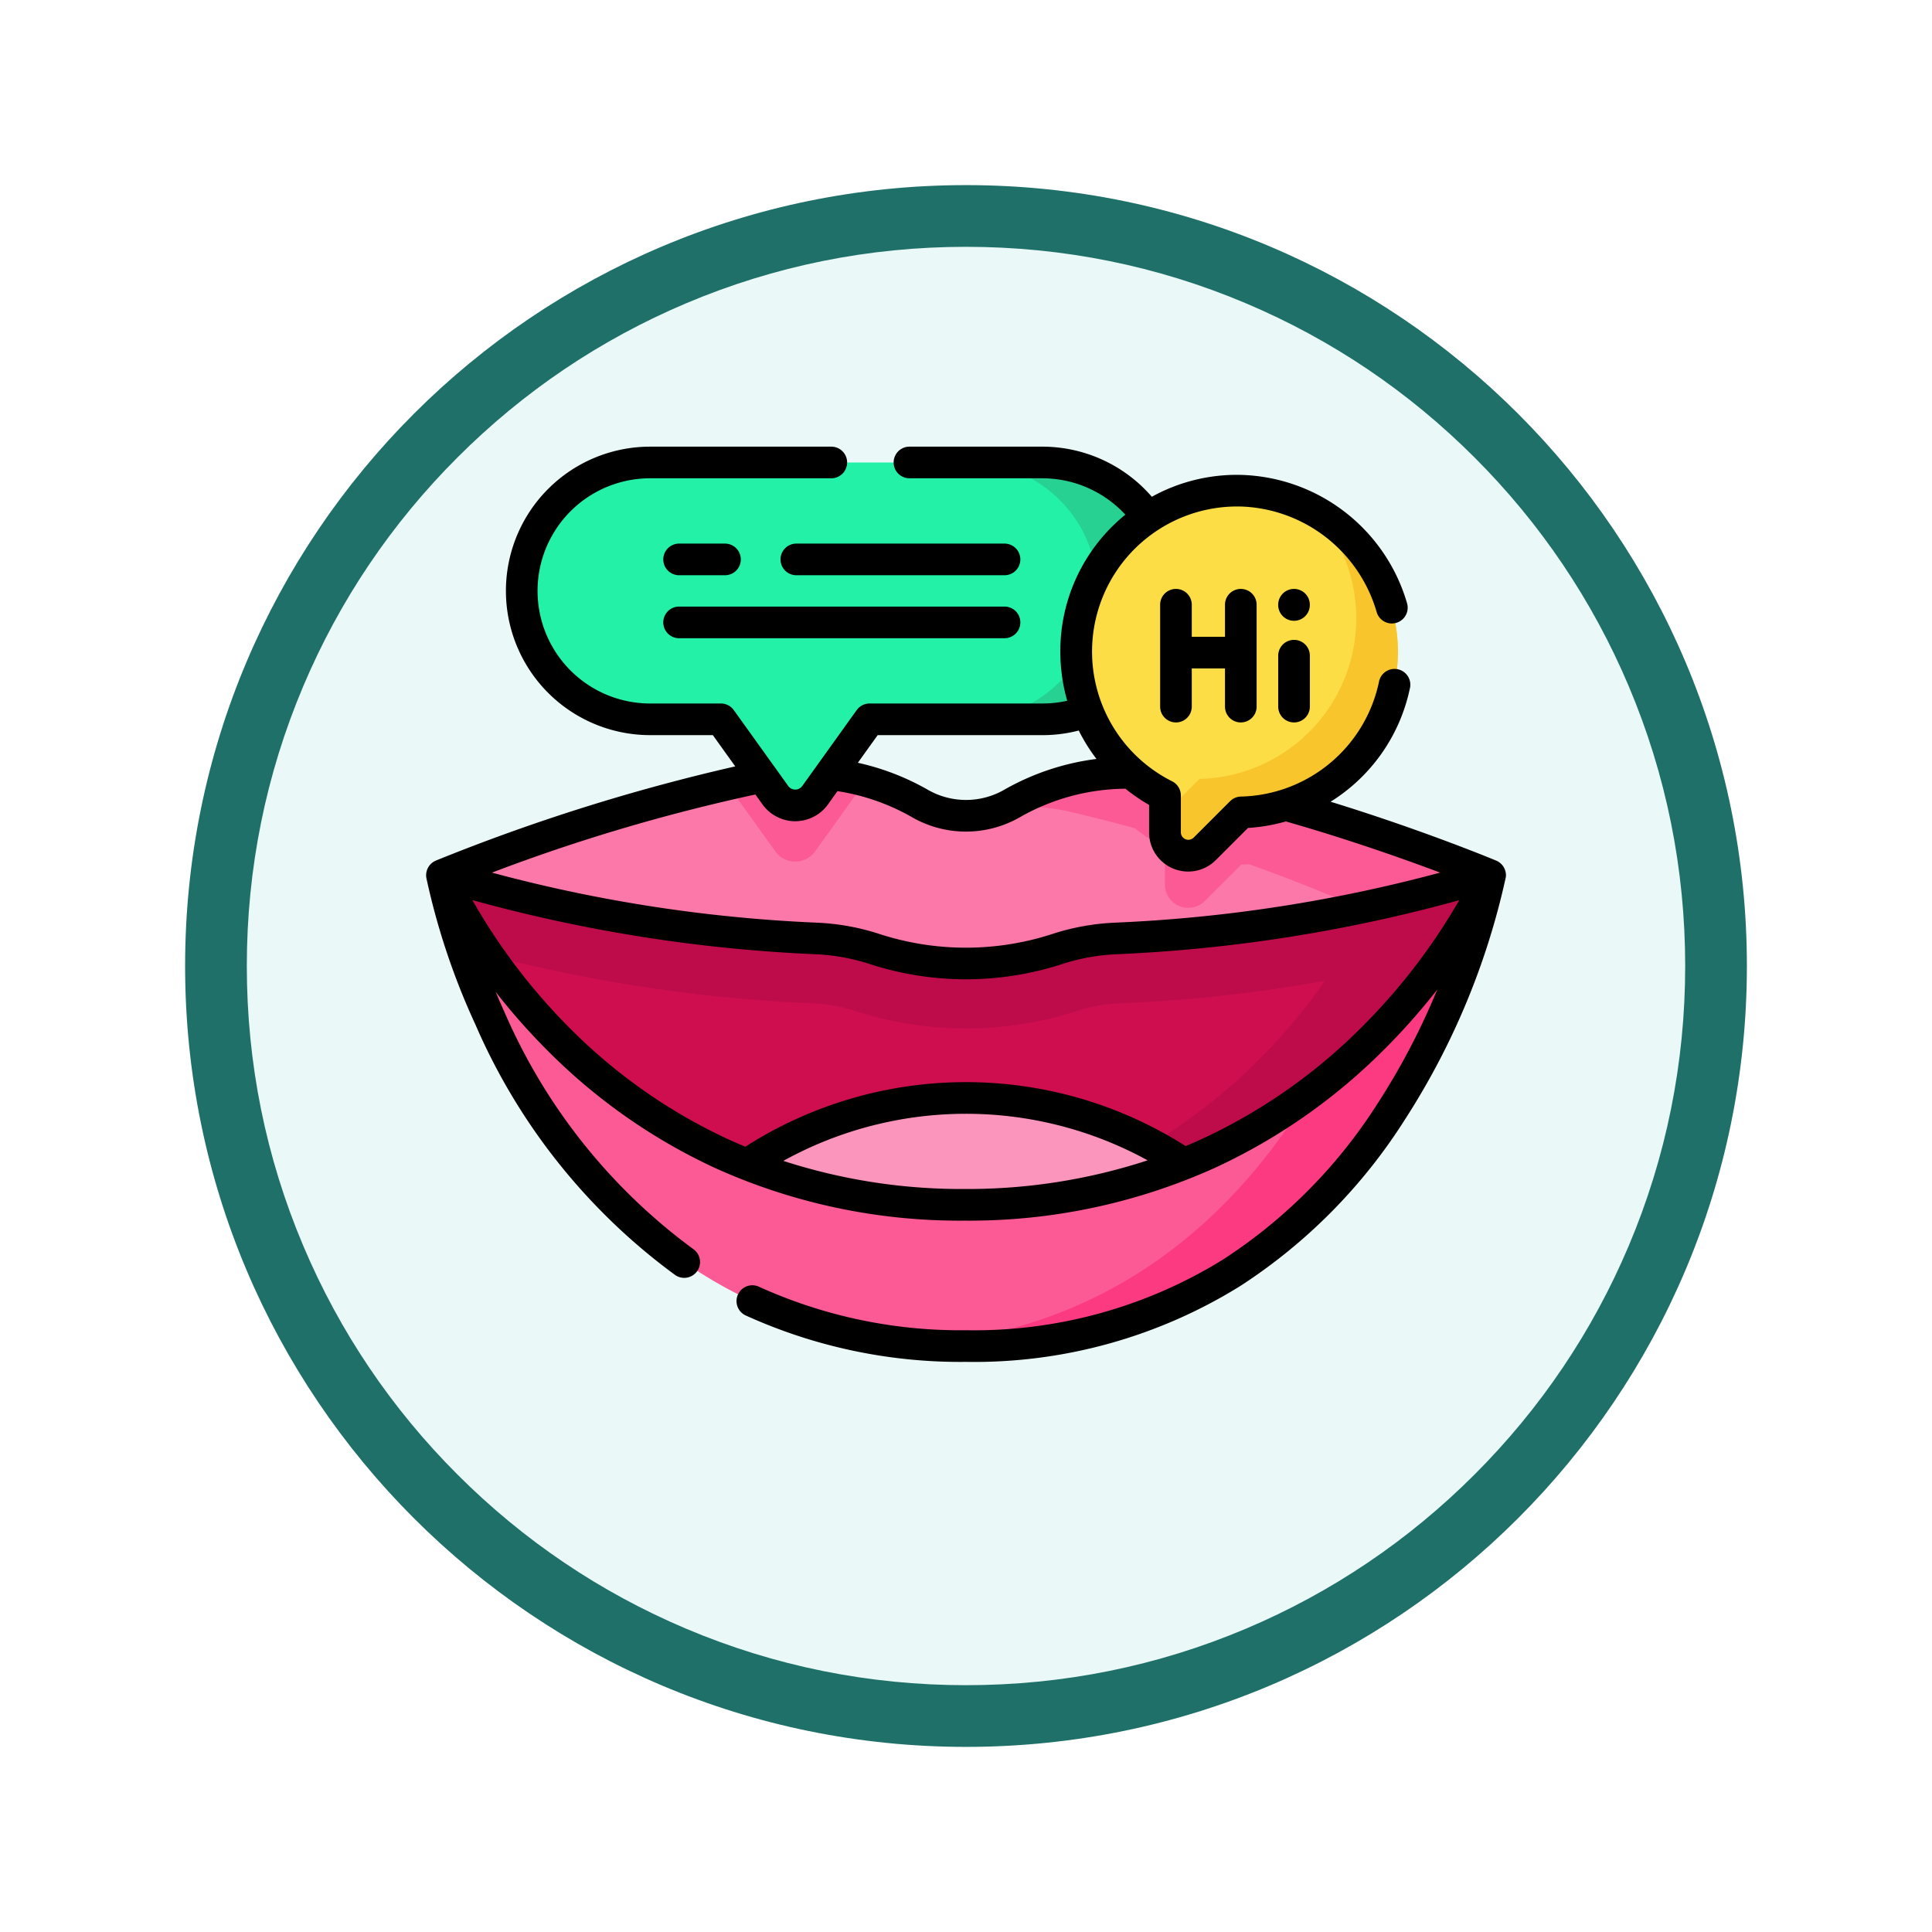 <svg xmlns="http://www.w3.org/2000/svg" xmlns:xlink="http://www.w3.org/1999/xlink" width="93.934" height="93.934" viewBox="0 0 93.934 93.934">
  <defs>
    <filter id="Trazado_982547" x="0" y="0" width="93.934" height="93.934" filterUnits="userSpaceOnUse">
      <feOffset dy="3" input="SourceAlpha"/>
      <feGaussianBlur stdDeviation="3" result="blur"/>
      <feFlood flood-opacity="0.161"/>
      <feComposite operator="in" in2="blur"/>
      <feComposite in="SourceGraphic"/>
    </filter>
  </defs>
  <g id="Grupo_1207673" data-name="Grupo 1207673" transform="translate(-189 -3589.425)">
    <g id="Grupo_1206454" data-name="Grupo 1206454" transform="translate(0 -4953.575)">
      <g id="Grupo_1185087" data-name="Grupo 1185087" transform="translate(0 8196.939)">
        <g id="Grupo_1181939" data-name="Grupo 1181939" transform="translate(0 -388.939)">
          <g id="Grupo_1175133" data-name="Grupo 1175133" transform="translate(-0.033 -1251)">
            <g id="Grupo_1167337" data-name="Grupo 1167337" transform="translate(198.033 1992)">
              <g id="Grupo_1166720" data-name="Grupo 1166720">
                <g id="Grupo_1164305" data-name="Grupo 1164305">
                  <g id="Grupo_1163948" data-name="Grupo 1163948">
                    <g id="Grupo_1158168" data-name="Grupo 1158168">
                      <g id="Grupo_1152576" data-name="Grupo 1152576">
                        <g id="Grupo_1148633" data-name="Grupo 1148633">
                          <g id="Grupo_1148525" data-name="Grupo 1148525">
                            <g transform="matrix(1, 0, 0, 1, -9, -6)" filter="url(#Trazado_982547)">
                              <g id="Trazado_982547-2" data-name="Trazado 982547" transform="translate(9 6)" fill="#eaf9f8">
                                <path d="M 37.967 74.434 C 33.043 74.434 28.268 73.47 23.773 71.568 C 19.43 69.732 15.53 67.102 12.181 63.753 C 8.831 60.403 6.202 56.503 4.365 52.161 C 2.464 47.666 1.5 42.89 1.5 37.967 C 1.5 33.043 2.464 28.268 4.365 23.773 C 6.202 19.43 8.831 15.53 12.181 12.181 C 15.53 8.831 19.43 6.202 23.773 4.365 C 28.268 2.464 33.043 1.5 37.967 1.5 C 42.89 1.5 47.666 2.464 52.161 4.365 C 56.503 6.202 60.403 8.831 63.753 12.181 C 67.102 15.53 69.732 19.43 71.568 23.773 C 73.47 28.268 74.434 33.043 74.434 37.967 C 74.434 42.89 73.47 47.666 71.568 52.161 C 69.732 56.503 67.102 60.403 63.753 63.753 C 60.403 67.102 56.503 69.732 52.161 71.568 C 47.666 73.47 42.89 74.434 37.967 74.434 Z" stroke="none"/>
                                <path d="M 37.967 3 C 33.245 3 28.666 3.924 24.357 5.747 C 20.194 7.508 16.454 10.029 13.242 13.242 C 10.029 16.454 7.508 20.194 5.747 24.357 C 3.924 28.666 3 33.245 3 37.967 C 3 42.689 3.924 47.268 5.747 51.577 C 7.508 55.74 10.029 59.48 13.242 62.692 C 16.454 65.904 20.194 68.426 24.357 70.187 C 28.666 72.009 33.245 72.934 37.967 72.934 C 42.689 72.934 47.268 72.009 51.577 70.187 C 55.74 68.426 59.48 65.904 62.692 62.692 C 65.904 59.48 68.426 55.74 70.187 51.577 C 72.009 47.268 72.934 42.689 72.934 37.967 C 72.934 33.245 72.009 28.666 70.187 24.357 C 68.426 20.194 65.904 16.454 62.692 13.242 C 59.48 10.029 55.74 7.508 51.577 5.747 C 47.268 3.924 42.689 3 37.967 3 M 37.967 0 C 58.935 0 75.934 16.998 75.934 37.967 C 75.934 58.935 58.935 75.934 37.967 75.934 C 16.998 75.934 0 58.935 0 37.967 C 0 16.998 16.998 0 37.967 0 Z" stroke="none" fill="#1f7069"/>
                              </g>
                            </g>
                          </g>
                        </g>
                      </g>
                    </g>
                  </g>
                </g>
              </g>
            </g>
          </g>
        </g>
      </g>
    </g>
    <g id="hablando" transform="translate(209.718 3572.128)">
      <g id="Grupo_1207671" data-name="Grupo 1207671" transform="translate(0.769 39.783)">
        <g id="Grupo_1207668" data-name="Grupo 1207668" transform="translate(0 0)">
          <g id="Grupo_1207663" data-name="Grupo 1207663" transform="translate(0 15.091)">
            <g id="Grupo_1207661" data-name="Grupo 1207661" transform="translate(0 4.973)">
              <path id="Trazado_1078253" data-name="Trazado 1078253" d="M7.505,242.2s4.247,22.9,25.48,22.9,25.48-22.9,25.48-22.9Z" transform="translate(-7.505 -242.199)" fill="#fc5a95"/>
              <path id="Trazado_1078254" data-name="Trazado 1078254" d="M261.7,242.194s-4.246,22.9-25.48,22.9q-1.164,0-2.26-.091c19.278-1.552,23.221-22.8,23.221-22.8Z" transform="translate(-210.743 -242.194)" fill="#fb3a82"/>
              <path id="Trazado_1078255" data-name="Trazado 1078255" d="M7.505,242.2s6.746,16.027,25.41,16.027S58.465,242.2,58.465,242.2Z" transform="translate(-7.505 -242.199)" fill="#cf0e50"/>
              <path id="Trazado_1078256" data-name="Trazado 1078256" d="M7.51,242.194a23.732,23.732,0,0,0,2.253,3.888,75.968,75.968,0,0,0,15.813,2.347,7.433,7.433,0,0,1,2.029.373,17.538,17.538,0,0,0,10.769,0,7.45,7.45,0,0,1,2.03-.373,72.1,72.1,0,0,0,10.04-1.1A28.07,28.07,0,0,1,35.717,258.1c16.559-1.488,22.752-15.9,22.752-15.9Z" transform="translate(-7.509 -242.194)" fill="#be0c4a"/>
              <path id="Trazado_1078257" data-name="Trazado 1078257" d="M173.425,351.05a29.556,29.556,0,0,1-21.246.032,19.133,19.133,0,0,1,21.246-.032Z" transform="translate(-137.345 -337.013)" fill="#fc95bb"/>
            </g>
            <path id="Trazado_1078258" data-name="Trazado 1078258" d="M40.283,201.741a74.97,74.97,0,0,0,18.182-3.077,91.25,91.25,0,0,0-15.6-4.776,11.153,11.153,0,0,0-7.65,1.293,4.5,4.5,0,0,1-4.468,0,11.153,11.153,0,0,0-7.65-1.293,91.251,91.251,0,0,0-15.6,4.776,74.969,74.969,0,0,0,18.182,3.077,10.613,10.613,0,0,1,2.889.525,14.373,14.373,0,0,0,8.817,0,10.617,10.617,0,0,1,2.89-.525Z" transform="translate(-7.505 -193.69)" fill="#fc78a8"/>
            <g id="Grupo_1207662" data-name="Grupo 1207662" transform="translate(13.872 0)">
              <path id="Trazado_1078259" data-name="Trazado 1078259" d="M328.435,196.122a7.8,7.8,0,0,1-5.059,2.031l-1.769,1.769a1.135,1.135,0,0,1-1.938-.8v-1.792a7.855,7.855,0,0,1-3.5-3.514,11,11,0,0,1,3.716.076A76.474,76.474,0,0,1,328.435,196.122Z" transform="translate(-298.389 -193.692)" fill="#fc5a95"/>
              <path id="Trazado_1078260" data-name="Trazado 1078260" d="M149.527,194.085l-2.457,3.423a1.189,1.189,0,0,1-1.933,0l-2.338-3.26c.573-.128,1.149-.249,1.724-.359A11.01,11.01,0,0,1,149.527,194.085Z" transform="translate(-142.799 -193.69)" fill="#fc5a95"/>
              <path id="Trazado_1078261" data-name="Trazado 1078261" d="M297.008,198.663c-2.236.654-4.358,1.176-6.356,1.591a80.816,80.816,0,0,0-14.182-4.7,9.635,9.635,0,0,0-3.169-.142,4.2,4.2,0,0,0,.46-.228,11.142,11.142,0,0,1,7.65-1.293A91.2,91.2,0,0,1,297.008,198.663Z" transform="translate(-259.921 -193.69)" fill="#fc5a95"/>
            </g>
          </g>
          <g id="Grupo_1207667" data-name="Grupo 1207667" transform="translate(3.879)">
            <g id="Grupo_1207666" data-name="Grupo 1207666">
              <g id="Grupo_1207665" data-name="Grupo 1207665">
                <g id="Grupo_1207664" data-name="Grupo 1207664">
                  <path id="Trazado_1078262" data-name="Trazado 1078262" d="M70.655,46.514H51.582a6.244,6.244,0,0,0,0,12.488h3.442l2.646,3.689a1.19,1.19,0,0,0,1.934,0L62.249,59h8.406a6.244,6.244,0,0,0,0-12.488Z" transform="translate(-45.338 -46.514)" fill="#23f1a8"/>
                  <path id="Trazado_1078263" data-name="Trazado 1078263" d="M267.243,52.755A6.244,6.244,0,0,0,261,46.511h-3.57a6.244,6.244,0,1,1,0,12.489H261a6.245,6.245,0,0,0,6.244-6.244Z" transform="translate(-235.682 -46.511)" fill="#26d192"/>
                </g>
              </g>
            </g>
          </g>
        </g>
        <g id="Grupo_1207670" data-name="Grupo 1207670" transform="translate(30.833 1.371)">
          <g id="Grupo_1207669" data-name="Grupo 1207669">
            <path id="Trazado_1078264" data-name="Trazado 1078264" d="M308.213,67.711a7.824,7.824,0,1,1,8.026,7.819L314.47,77.3a1.135,1.135,0,0,1-1.937-.8v-1.79A7.822,7.822,0,0,1,308.213,67.711Z" transform="translate(-308.213 -59.887)" fill="#fddd45"/>
            <path id="Trazado_1078265" data-name="Trazado 1078265" d="M361.666,76.307a7.822,7.822,0,0,1-7.619,7.987l-1.769,1.769a1.135,1.135,0,0,1-1.938-.8v-.916l1.681-1.682a7.808,7.808,0,0,0,5.634-13.01,7.848,7.848,0,0,1,4.01,6.654Z" transform="translate(-346.021 -68.652)" fill="#f8c52d"/>
          </g>
        </g>
      </g>
      <g id="Grupo_1207672" data-name="Grupo 1207672" transform="translate(0 39.014)">
        <path id="Trazado_1078266" data-name="Trazado 1078266" d="M52.5,59.9a.774.774,0,0,0-.47-.759c-.039-.016-3.5-1.462-8.055-2.864A8.559,8.559,0,0,0,47.823,50.8a.769.769,0,1,0-1.5-.325,7.029,7.029,0,0,1-6.71,5.551.77.77,0,0,0-.524.225l-1.769,1.769a.366.366,0,0,1-.625-.259v-1.79a.769.769,0,0,0-.424-.687,7.055,7.055,0,0,1,3.159-13.362h.105a7.113,7.113,0,0,1,6.68,5.131.769.769,0,1,0,1.479-.423,8.661,8.661,0,0,0-8.136-6.245,8.544,8.544,0,0,0-4.274,1.065,7.044,7.044,0,0,0-5.313-2.437H23.5a.769.769,0,1,0,0,1.538h6.468a5.5,5.5,0,0,1,4.028,1.769c-.206.169-.407.347-.6.537a8.531,8.531,0,0,0-2.561,6.12,8.651,8.651,0,0,0,.336,2.391,5.5,5.5,0,0,1-1.2.133H21.56a.769.769,0,0,0-.625.321l-2.646,3.689a.421.421,0,0,1-.684,0l-2.646-3.689a.769.769,0,0,0-.625-.321H10.893a5.475,5.475,0,1,1,0-10.95H19.7a.769.769,0,0,0,0-1.538H10.893a7.013,7.013,0,1,0,0,14.026h3.047l1.09,1.52A94.986,94.986,0,0,0,.482,59.135.775.775,0,0,0,.015,60a34.148,34.148,0,0,0,2.377,7.1,29.7,29.7,0,0,0,9.719,12.19.769.769,0,1,0,.875-1.265A28.156,28.156,0,0,1,3.811,66.507q-.228-.5-.428-.983a30.95,30.95,0,0,0,2.55,2.882,28.126,28.126,0,0,0,8.081,5.663,28.82,28.82,0,0,0,12.166,2.575A28.969,28.969,0,0,0,38.367,74.07a28.468,28.468,0,0,0,8.128-5.661,31.355,31.355,0,0,0,2.667-3,33.878,33.878,0,0,1-2.881,5.509,25.015,25.015,0,0,1-7.528,7.613,22.993,22.993,0,0,1-12.5,3.442,23.69,23.69,0,0,1-10.082-2.12.769.769,0,0,0-.649,1.394A25.217,25.217,0,0,0,26.25,83.512a24.5,24.5,0,0,0,13.351-3.7,26.57,26.57,0,0,0,8-8.1A35.81,35.81,0,0,0,52.483,60,.95.95,0,0,0,52.5,59.9ZM21.954,53.04h8.012a7.026,7.026,0,0,0,1.765-.225,8.513,8.513,0,0,0,.862,1.382,12.142,12.142,0,0,0-4.49,1.5,3.727,3.727,0,0,1-3.707,0,12.124,12.124,0,0,0-3.405-1.314ZM16.01,55.927l.345.481a1.959,1.959,0,0,0,3.183,0L20,55.762a10.546,10.546,0,0,1,3.633,1.272,5.265,5.265,0,0,0,5.229,0A10.523,10.523,0,0,1,34,55.644a8.685,8.685,0,0,0,1.151.788v1.331A1.9,1.9,0,0,0,38.4,59.11l1.558-1.558a8.632,8.632,0,0,0,1.844-.317l.024.008c3.022.864,5.715,1.819,7.475,2.48a72.618,72.618,0,0,1-15.786,2.433,11.4,11.4,0,0,0-3.1.562,13.6,13.6,0,0,1-8.342,0,11.4,11.4,0,0,0-3.1-.562A72.61,72.61,0,0,1,3.2,59.724a88.491,88.491,0,0,1,12.815-3.8Zm1.357,17.812a18.365,18.365,0,0,1,17.713-.026,28.153,28.153,0,0,1-8.9,1.393,28.062,28.062,0,0,1-8.812-1.367Zm28-6.382a26.916,26.916,0,0,1-7.68,5.331c-.251.115-.5.225-.759.331a19.9,19.9,0,0,0-21.408.031c-.279-.116-.556-.236-.83-.362A26.579,26.579,0,0,1,7.061,67.36a29.241,29.241,0,0,1-4.811-6.3,74.54,74.54,0,0,0,16.673,2.632,9.855,9.855,0,0,1,2.68.488,15.142,15.142,0,0,0,9.292,0,9.859,9.859,0,0,1,2.68-.488,74.528,74.528,0,0,0,16.656-2.628,29.632,29.632,0,0,1-4.862,6.291Z" transform="translate(0 -39.014)"/>
        <path id="Trazado_1078267" data-name="Trazado 1078267" d="M115.457,86.514a.769.769,0,0,0,0-1.538h-2.231a.769.769,0,0,0,0,1.538Z" transform="translate(-100.926 -80.263)"/>
        <path id="Trazado_1078268" data-name="Trazado 1078268" d="M113.229,116.383h15.822a.769.769,0,1,0,0-1.538H113.229a.769.769,0,1,0,0,1.538Z" transform="translate(-100.929 -107.07)"/>
        <path id="Trazado_1078269" data-name="Trazado 1078269" d="M178.936,84.976H168.814a.769.769,0,0,0,0,1.538h10.122a.769.769,0,0,0,0-1.538Z" transform="translate(-150.814 -80.263)"/>
        <path id="Trazado_1078270" data-name="Trazado 1078270" d="M351.976,112.959a.769.769,0,0,0,.769-.769v-4.954a.769.769,0,1,0-1.538,0v1.558h-1.615v-1.558a.769.769,0,0,0-1.538,0v4.954a.769.769,0,0,0,1.538,0v-1.858h1.615v1.858A.769.769,0,0,0,351.976,112.959Z" transform="translate(-312.366 -99.551)"/>
        <path id="Trazado_1078271" data-name="Trazado 1078271" d="M404.8,130.622a.769.769,0,0,0-.769.769v2.477a.769.769,0,1,0,1.538,0v-2.477A.769.769,0,0,0,404.8,130.622Z" transform="translate(-362.602 -121.229)"/>
        <path id="Trazado_1078272" data-name="Trazado 1078272" d="M405.568,107.236a.769.769,0,0,0-1.538,0v.012a.769.769,0,0,0,1.538,0Z" transform="translate(-362.602 -99.551)"/>
      </g>
    </g>
  </g>
</svg>
